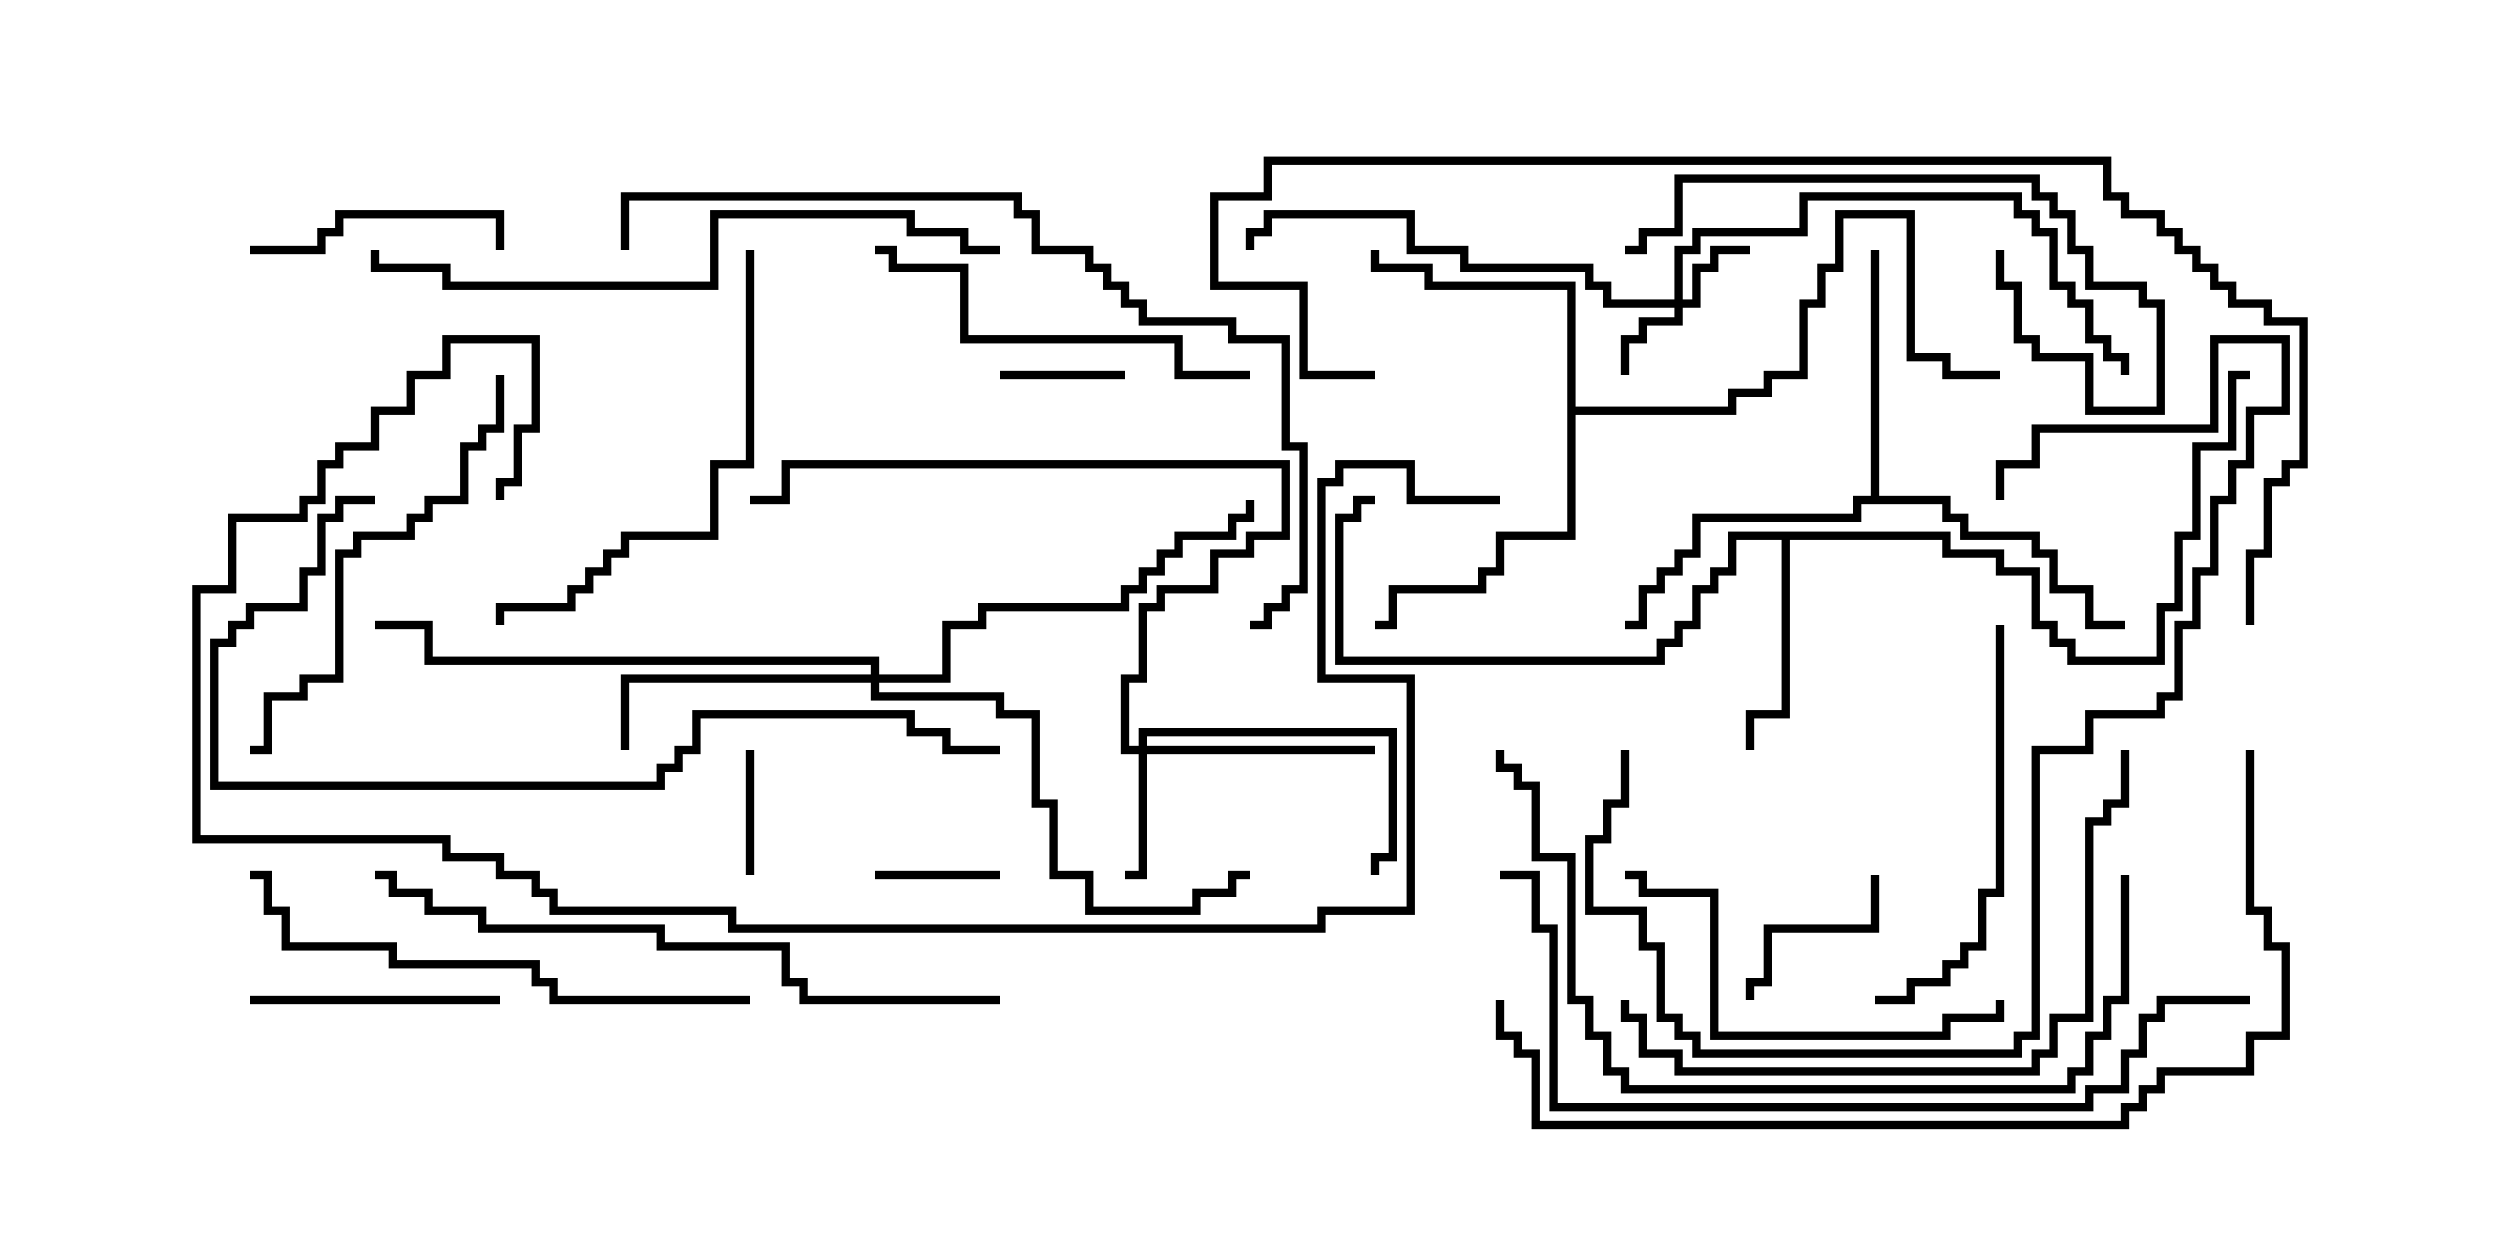 <svg version="1.1" width="30" height="15" xmlns="http://www.w3.org/2000/svg"><path d="M23.407,6.379L23.407,6.593L24.05,6.593L24.05,6.807L24.479,6.807L24.479,7.45L24.693,7.45L24.693,7.664L24.907,7.664L24.907,7.879L25.879,7.879L25.879,7.236L26.093,7.236L26.093,6.379L26.307,6.379L26.307,5.307L26.736,5.307L26.736,4.45L27,4.45L27,4.55L26.836,4.55L26.836,5.407L26.407,5.407L26.407,6.479L26.193,6.479L26.193,7.336L25.979,7.336L25.979,7.979L24.807,7.979L24.807,7.764L24.593,7.764L24.593,7.55L24.379,7.55L24.379,6.907L23.95,6.907L23.95,6.693L23.307,6.693L23.307,6.479L21.479,6.479L21.479,8.621L21.05,8.621L21.05,9L20.95,9L20.95,8.521L21.379,8.521L21.379,6.479L20.836,6.479L20.836,6.907L20.621,6.907L20.621,7.121L20.407,7.121L20.407,7.55L20.193,7.55L20.193,7.764L19.979,7.764L19.979,7.979L16.021,7.979L16.021,6.164L16.236,6.164L16.236,5.95L16.5,5.95L16.5,6.05L16.336,6.05L16.336,6.264L16.121,6.264L16.121,7.879L19.879,7.879L19.879,7.664L20.093,7.664L20.093,7.45L20.307,7.45L20.307,7.021L20.521,7.021L20.521,6.807L20.736,6.807L20.736,6.379z" stroke="none"/><path d="M22.45,5.95L22.45,3L22.55,3L22.55,5.95L23.407,5.95L23.407,6.164L23.621,6.164L23.621,6.379L24.479,6.379L24.479,6.593L24.693,6.593L24.693,7.021L25.121,7.021L25.121,7.45L25.5,7.45L25.5,7.55L25.021,7.55L25.021,7.121L24.593,7.121L24.593,6.693L24.379,6.693L24.379,6.479L23.521,6.479L23.521,6.264L23.307,6.264L23.307,6.05L22.336,6.05L22.336,6.264L20.407,6.264L20.407,6.693L20.193,6.693L20.193,6.907L19.979,6.907L19.979,7.121L19.764,7.121L19.764,7.55L19.5,7.55L19.5,7.45L19.664,7.45L19.664,7.021L19.879,7.021L19.879,6.807L20.093,6.807L20.093,6.593L20.307,6.593L20.307,6.164L22.236,6.164L22.236,5.95z" stroke="none"/><path d="M18.807,3.479L17.093,3.479L17.093,3.264L16.45,3.264L16.45,3L16.55,3L16.55,3.164L17.193,3.164L17.193,3.379L18.907,3.379L18.907,4.879L20.736,4.879L20.736,4.664L21.164,4.664L21.164,4.45L21.593,4.45L21.593,3.593L21.807,3.593L21.807,3.164L22.021,3.164L22.021,2.521L22.979,2.521L22.979,4.236L23.407,4.236L23.407,4.45L24,4.45L24,4.55L23.307,4.55L23.307,4.336L22.879,4.336L22.879,2.621L22.121,2.621L22.121,3.264L21.907,3.264L21.907,3.693L21.693,3.693L21.693,4.55L21.264,4.55L21.264,4.764L20.836,4.764L20.836,4.979L18.907,4.979L18.907,6.479L18.05,6.479L18.05,6.907L17.836,6.907L17.836,7.121L16.764,7.121L16.764,7.55L16.5,7.55L16.5,7.45L16.664,7.45L16.664,7.021L17.736,7.021L17.736,6.807L17.95,6.807L17.95,6.379L18.807,6.379z" stroke="none"/><path d="M20.093,3.593L20.093,2.95L20.307,2.95L20.307,2.736L21.593,2.736L21.593,2.307L24.264,2.307L24.264,2.521L24.479,2.521L24.479,2.736L24.693,2.736L24.693,3.379L24.907,3.379L24.907,3.593L25.121,3.593L25.121,4.021L25.336,4.021L25.336,4.236L25.55,4.236L25.55,4.5L25.45,4.5L25.45,4.336L25.236,4.336L25.236,4.121L25.021,4.121L25.021,3.693L24.807,3.693L24.807,3.479L24.593,3.479L24.593,2.836L24.379,2.836L24.379,2.621L24.164,2.621L24.164,2.407L21.693,2.407L21.693,2.836L20.407,2.836L20.407,3.05L20.193,3.05L20.193,3.593L20.307,3.593L20.307,3.164L20.521,3.164L20.521,2.95L21,2.95L21,3.05L20.621,3.05L20.621,3.264L20.407,3.264L20.407,3.693L20.193,3.693L20.193,3.907L19.764,3.907L19.764,4.121L19.55,4.121L19.55,4.5L19.45,4.5L19.45,4.021L19.664,4.021L19.664,3.807L20.093,3.807L20.093,3.693L19.236,3.693L19.236,3.479L19.021,3.479L19.021,3.264L17.521,3.264L17.521,3.05L16.879,3.05L16.879,2.621L15.264,2.621L15.264,2.836L15.05,2.836L15.05,3L14.95,3L14.95,2.736L15.164,2.736L15.164,2.521L16.979,2.521L16.979,2.95L17.621,2.95L17.621,3.164L19.121,3.164L19.121,3.379L19.336,3.379L19.336,3.593z" stroke="none"/><path d="M13.664,8.95L13.664,8.736L16.764,8.736L16.764,10.336L16.55,10.336L16.55,10.5L16.45,10.5L16.45,10.236L16.664,10.236L16.664,8.836L13.764,8.836L13.764,8.95L16.5,8.95L16.5,9.05L13.764,9.05L13.764,10.55L13.5,10.55L13.5,10.45L13.664,10.45L13.664,9.05L13.45,9.05L13.45,8.093L13.664,8.093L13.664,7.236L13.879,7.236L13.879,7.021L14.521,7.021L14.521,6.593L14.95,6.593L14.95,6.379L15.379,6.379L15.379,5.621L9.479,5.621L9.479,6.05L9,6.05L9,5.95L9.379,5.95L9.379,5.521L15.479,5.521L15.479,6.479L15.05,6.479L15.05,6.693L14.621,6.693L14.621,7.121L13.979,7.121L13.979,7.336L13.764,7.336L13.764,8.193L13.55,8.193L13.55,8.95z" stroke="none"/><path d="M10.45,8.093L10.45,7.979L5.093,7.979L5.093,7.55L4.5,7.55L4.5,7.45L5.193,7.45L5.193,7.879L10.55,7.879L10.55,8.093L11.307,8.093L11.307,7.45L11.736,7.45L11.736,7.236L13.45,7.236L13.45,7.021L13.664,7.021L13.664,6.807L13.879,6.807L13.879,6.593L14.093,6.593L14.093,6.379L14.736,6.379L14.736,6.164L14.95,6.164L14.95,6L15.05,6L15.05,6.264L14.836,6.264L14.836,6.479L14.193,6.479L14.193,6.693L13.979,6.693L13.979,6.907L13.764,6.907L13.764,7.121L13.55,7.121L13.55,7.336L11.836,7.336L11.836,7.55L11.407,7.55L11.407,8.193L10.55,8.193L10.55,8.307L12.05,8.307L12.05,8.521L12.479,8.521L12.479,9.593L12.693,9.593L12.693,10.45L13.121,10.45L13.121,10.879L14.307,10.879L14.307,10.664L14.736,10.664L14.736,10.45L15,10.45L15,10.55L14.836,10.55L14.836,10.764L14.407,10.764L14.407,10.979L13.021,10.979L13.021,10.55L12.593,10.55L12.593,9.693L12.379,9.693L12.379,8.621L11.95,8.621L11.95,8.407L10.45,8.407L10.45,8.193L7.55,8.193L7.55,9L7.45,9L7.45,8.093z" stroke="none"/><path d="M13.5,4.45L13.5,4.55L12,4.55L12,4.45z" stroke="none"/><path d="M10.5,10.55L10.5,10.45L12,10.45L12,10.55z" stroke="none"/><path d="M9.05,10.5L8.95,10.5L8.95,9L9.05,9z" stroke="none"/><path d="M22.45,10.5L22.55,10.5L22.55,11.193L21.264,11.193L21.264,11.836L21.05,11.836L21.05,12L20.95,12L20.95,11.736L21.164,11.736L21.164,11.093L22.45,11.093z" stroke="none"/><path d="M3,3.05L3,2.95L3.807,2.95L3.807,2.736L4.021,2.736L4.021,2.521L6.05,2.521L6.05,3L5.95,3L5.95,2.621L4.121,2.621L4.121,2.836L3.907,2.836L3.907,3.05z" stroke="none"/><path d="M3,12.05L3,11.95L6,11.95L6,12.05z" stroke="none"/><path d="M23.95,3L24.05,3L24.05,3.379L24.264,3.379L24.264,4.021L24.479,4.021L24.479,4.236L25.121,4.236L25.121,4.879L25.879,4.879L25.879,3.693L25.664,3.693L25.664,3.479L25.021,3.479L25.021,3.05L24.807,3.05L24.807,2.621L24.593,2.621L24.593,2.407L24.379,2.407L24.379,2.193L20.193,2.193L20.193,2.836L19.764,2.836L19.764,3.05L19.5,3.05L19.5,2.95L19.664,2.95L19.664,2.736L20.093,2.736L20.093,2.093L24.479,2.093L24.479,2.307L24.693,2.307L24.693,2.521L24.907,2.521L24.907,2.95L25.121,2.95L25.121,3.379L25.764,3.379L25.764,3.593L25.979,3.593L25.979,4.979L25.021,4.979L25.021,4.336L24.379,4.336L24.379,4.121L24.164,4.121L24.164,3.479L23.95,3.479z" stroke="none"/><path d="M23.95,7.5L24.05,7.5L24.05,10.764L23.836,10.764L23.836,11.407L23.621,11.407L23.621,11.621L23.407,11.621L23.407,11.836L22.979,11.836L22.979,12.05L22.5,12.05L22.5,11.95L22.879,11.95L22.879,11.736L23.307,11.736L23.307,11.521L23.521,11.521L23.521,11.307L23.736,11.307L23.736,10.664L23.95,10.664z" stroke="none"/><path d="M23.95,12L24.05,12L24.05,12.264L23.407,12.264L23.407,12.479L20.521,12.479L20.521,10.764L19.664,10.764L19.664,10.55L19.5,10.55L19.5,10.45L19.764,10.45L19.764,10.664L20.621,10.664L20.621,12.379L23.307,12.379L23.307,12.164L23.95,12.164z" stroke="none"/><path d="M15,4.45L15,4.55L14.093,4.55L14.093,4.121L11.521,4.121L11.521,3.264L10.664,3.264L10.664,3.05L10.5,3.05L10.5,2.95L10.764,2.95L10.764,3.164L11.621,3.164L11.621,4.021L14.193,4.021L14.193,4.45z" stroke="none"/><path d="M8.95,3L9.05,3L9.05,5.621L8.621,5.621L8.621,6.479L7.55,6.479L7.55,6.693L7.336,6.693L7.336,6.907L7.121,6.907L7.121,7.121L6.907,7.121L6.907,7.336L6.05,7.336L6.05,7.5L5.95,7.5L5.95,7.236L6.807,7.236L6.807,7.021L7.021,7.021L7.021,6.807L7.236,6.807L7.236,6.593L7.45,6.593L7.45,6.379L8.521,6.379L8.521,5.521L8.95,5.521z" stroke="none"/><path d="M5.95,4.5L6.05,4.5L6.05,5.193L5.836,5.193L5.836,5.407L5.621,5.407L5.621,6.05L5.193,6.05L5.193,6.264L4.979,6.264L4.979,6.479L4.336,6.479L4.336,6.693L4.121,6.693L4.121,8.193L3.693,8.193L3.693,8.407L3.264,8.407L3.264,9.05L3,9.05L3,8.95L3.164,8.95L3.164,8.307L3.593,8.307L3.593,8.093L4.021,8.093L4.021,6.593L4.236,6.593L4.236,6.379L4.879,6.379L4.879,6.164L5.093,6.164L5.093,5.95L5.521,5.95L5.521,5.307L5.736,5.307L5.736,5.093L5.95,5.093z" stroke="none"/><path d="M19.45,9L19.55,9L19.55,9.693L19.336,9.693L19.336,10.121L19.121,10.121L19.121,10.879L19.764,10.879L19.764,11.307L19.979,11.307L19.979,12.164L20.193,12.164L20.193,12.379L20.407,12.379L20.407,12.593L24.164,12.593L24.164,12.379L24.379,12.379L24.379,8.95L25.021,8.95L25.021,8.521L25.879,8.521L25.879,8.307L26.093,8.307L26.093,7.45L26.307,7.45L26.307,6.807L26.521,6.807L26.521,5.95L26.736,5.95L26.736,5.521L26.95,5.521L26.95,4.879L27.379,4.879L27.379,4.121L26.621,4.121L26.621,5.193L24.479,5.193L24.479,5.621L24.05,5.621L24.05,6L23.95,6L23.95,5.521L24.379,5.521L24.379,5.093L26.521,5.093L26.521,4.021L27.479,4.021L27.479,4.979L27.05,4.979L27.05,5.621L26.836,5.621L26.836,6.05L26.621,6.05L26.621,6.907L26.407,6.907L26.407,7.55L26.193,7.55L26.193,8.407L25.979,8.407L25.979,8.621L25.121,8.621L25.121,9.05L24.479,9.05L24.479,12.479L24.264,12.479L24.264,12.693L20.307,12.693L20.307,12.479L20.093,12.479L20.093,12.264L19.879,12.264L19.879,11.407L19.664,11.407L19.664,10.979L19.021,10.979L19.021,10.021L19.236,10.021L19.236,9.593L19.45,9.593z" stroke="none"/><path d="M9,11.95L9,12.05L6.593,12.05L6.593,11.836L6.379,11.836L6.379,11.621L4.664,11.621L4.664,11.407L3.379,11.407L3.379,10.979L3.164,10.979L3.164,10.55L3,10.55L3,10.45L3.264,10.45L3.264,10.879L3.479,10.879L3.479,11.307L4.764,11.307L4.764,11.521L6.479,11.521L6.479,11.736L6.693,11.736L6.693,11.95z" stroke="none"/><path d="M25.45,9L25.55,9L25.55,9.693L25.336,9.693L25.336,9.907L25.121,9.907L25.121,12.264L24.693,12.264L24.693,12.693L24.479,12.693L24.479,12.907L20.093,12.907L20.093,12.693L19.664,12.693L19.664,12.264L19.45,12.264L19.45,12L19.55,12L19.55,12.164L19.764,12.164L19.764,12.593L20.193,12.593L20.193,12.807L24.379,12.807L24.379,12.593L24.593,12.593L24.593,12.164L25.021,12.164L25.021,9.807L25.236,9.807L25.236,9.593L25.45,9.593z" stroke="none"/><path d="M12,2.95L12,3.05L11.521,3.05L11.521,2.836L10.879,2.836L10.879,2.621L8.621,2.621L8.621,3.479L5.307,3.479L5.307,3.264L4.45,3.264L4.45,3L4.55,3L4.55,3.164L5.407,3.164L5.407,3.379L8.521,3.379L8.521,2.521L10.979,2.521L10.979,2.736L11.621,2.736L11.621,2.95z" stroke="none"/><path d="M25.45,10.5L25.55,10.5L25.55,12.05L25.336,12.05L25.336,12.479L25.121,12.479L25.121,12.907L24.907,12.907L24.907,13.121L19.45,13.121L19.45,12.907L19.236,12.907L19.236,12.479L19.021,12.479L19.021,12.05L18.807,12.05L18.807,10.336L18.379,10.336L18.379,9.479L18.164,9.479L18.164,9.264L17.95,9.264L17.95,9L18.05,9L18.05,9.164L18.264,9.164L18.264,9.379L18.479,9.379L18.479,10.236L18.907,10.236L18.907,11.95L19.121,11.95L19.121,12.379L19.336,12.379L19.336,12.807L19.55,12.807L19.55,13.021L24.807,13.021L24.807,12.807L25.021,12.807L25.021,12.379L25.236,12.379L25.236,11.95L25.45,11.95z" stroke="none"/><path d="M12,11.95L12,12.05L9.593,12.05L9.593,11.836L9.379,11.836L9.379,11.407L7.879,11.407L7.879,11.193L5.736,11.193L5.736,10.979L5.093,10.979L5.093,10.764L4.664,10.764L4.664,10.55L4.5,10.55L4.5,10.45L4.764,10.45L4.764,10.664L5.193,10.664L5.193,10.879L5.836,10.879L5.836,11.093L7.979,11.093L7.979,11.307L9.479,11.307L9.479,11.736L9.693,11.736L9.693,11.95z" stroke="none"/><path d="M4.5,5.95L4.5,6.05L4.121,6.05L4.121,6.264L3.907,6.264L3.907,6.907L3.693,6.907L3.693,7.336L3.05,7.336L3.05,7.55L2.836,7.55L2.836,7.764L2.621,7.764L2.621,9.379L7.879,9.379L7.879,9.164L8.093,9.164L8.093,8.95L8.307,8.95L8.307,8.521L10.979,8.521L10.979,8.736L11.407,8.736L11.407,8.95L12,8.95L12,9.05L11.307,9.05L11.307,8.836L10.879,8.836L10.879,8.621L8.407,8.621L8.407,9.05L8.193,9.05L8.193,9.264L7.979,9.264L7.979,9.479L2.521,9.479L2.521,7.664L2.736,7.664L2.736,7.45L2.95,7.45L2.95,7.236L3.593,7.236L3.593,6.807L3.807,6.807L3.807,6.164L4.021,6.164L4.021,5.95z" stroke="none"/><path d="M7.55,3L7.45,3L7.45,2.307L12.264,2.307L12.264,2.521L12.479,2.521L12.479,2.95L13.121,2.95L13.121,3.164L13.336,3.164L13.336,3.379L13.55,3.379L13.55,3.593L13.764,3.593L13.764,3.807L14.836,3.807L14.836,4.021L15.479,4.021L15.479,5.307L15.693,5.307L15.693,7.121L15.479,7.121L15.479,7.336L15.264,7.336L15.264,7.55L15,7.55L15,7.45L15.164,7.45L15.164,7.236L15.379,7.236L15.379,7.021L15.593,7.021L15.593,5.407L15.379,5.407L15.379,4.121L14.736,4.121L14.736,3.907L13.664,3.907L13.664,3.693L13.45,3.693L13.45,3.479L13.236,3.479L13.236,3.264L13.021,3.264L13.021,3.05L12.379,3.05L12.379,2.621L12.164,2.621L12.164,2.407L7.55,2.407z" stroke="none"/><path d="M27,11.95L27,12.05L25.979,12.05L25.979,12.264L25.764,12.264L25.764,12.693L25.55,12.693L25.55,13.121L25.121,13.121L25.121,13.336L18.593,13.336L18.593,11.193L18.379,11.193L18.379,10.55L18,10.55L18,10.45L18.479,10.45L18.479,11.093L18.693,11.093L18.693,13.236L25.021,13.236L25.021,13.021L25.45,13.021L25.45,12.593L25.664,12.593L25.664,12.164L25.879,12.164L25.879,11.95z" stroke="none"/><path d="M26.95,9L27.05,9L27.05,10.879L27.264,10.879L27.264,11.307L27.479,11.307L27.479,12.479L27.05,12.479L27.05,12.907L25.979,12.907L25.979,13.121L25.764,13.121L25.764,13.336L25.55,13.336L25.55,13.55L18.379,13.55L18.379,12.693L18.164,12.693L18.164,12.479L17.95,12.479L17.95,12L18.05,12L18.05,12.379L18.264,12.379L18.264,12.593L18.479,12.593L18.479,13.45L25.45,13.45L25.45,13.236L25.664,13.236L25.664,13.021L25.879,13.021L25.879,12.807L26.95,12.807L26.95,12.379L27.379,12.379L27.379,11.407L27.164,11.407L27.164,10.979L26.95,10.979z" stroke="none"/><path d="M27.05,7.5L26.95,7.5L26.95,6.593L27.164,6.593L27.164,5.736L27.379,5.736L27.379,5.521L27.593,5.521L27.593,3.907L27.164,3.907L27.164,3.693L26.736,3.693L26.736,3.479L26.521,3.479L26.521,3.264L26.307,3.264L26.307,3.05L26.093,3.05L26.093,2.836L25.879,2.836L25.879,2.621L25.45,2.621L25.45,2.407L25.236,2.407L25.236,1.979L15.264,1.979L15.264,2.407L14.621,2.407L14.621,3.379L15.693,3.379L15.693,4.45L16.5,4.45L16.5,4.55L15.593,4.55L15.593,3.479L14.521,3.479L14.521,2.307L15.164,2.307L15.164,1.879L25.336,1.879L25.336,2.307L25.55,2.307L25.55,2.521L25.979,2.521L25.979,2.736L26.193,2.736L26.193,2.95L26.407,2.95L26.407,3.164L26.621,3.164L26.621,3.379L26.836,3.379L26.836,3.593L27.264,3.593L27.264,3.807L27.693,3.807L27.693,5.621L27.479,5.621L27.479,5.836L27.264,5.836L27.264,6.693L27.05,6.693z" stroke="none"/><path d="M18,5.95L18,6.05L16.879,6.05L16.879,5.621L16.121,5.621L16.121,5.836L15.907,5.836L15.907,8.093L16.979,8.093L16.979,10.979L15.907,10.979L15.907,11.193L8.736,11.193L8.736,10.979L6.593,10.979L6.593,10.764L6.379,10.764L6.379,10.55L5.95,10.55L5.95,10.336L5.307,10.336L5.307,10.121L2.307,10.121L2.307,7.021L2.736,7.021L2.736,6.164L3.593,6.164L3.593,5.95L3.807,5.95L3.807,5.521L4.021,5.521L4.021,5.307L4.45,5.307L4.45,4.879L4.879,4.879L4.879,4.45L5.307,4.45L5.307,4.021L6.479,4.021L6.479,5.193L6.264,5.193L6.264,5.836L6.05,5.836L6.05,6L5.95,6L5.95,5.736L6.164,5.736L6.164,5.093L6.379,5.093L6.379,4.121L5.407,4.121L5.407,4.55L4.979,4.55L4.979,4.979L4.55,4.979L4.55,5.407L4.121,5.407L4.121,5.621L3.907,5.621L3.907,6.05L3.693,6.05L3.693,6.264L2.836,6.264L2.836,7.121L2.407,7.121L2.407,10.021L5.407,10.021L5.407,10.236L6.05,10.236L6.05,10.45L6.479,10.45L6.479,10.664L6.693,10.664L6.693,10.879L8.836,10.879L8.836,11.093L15.807,11.093L15.807,10.879L16.879,10.879L16.879,8.193L15.807,8.193L15.807,5.736L16.021,5.736L16.021,5.521L16.979,5.521L16.979,5.95z" stroke="none"/></svg>